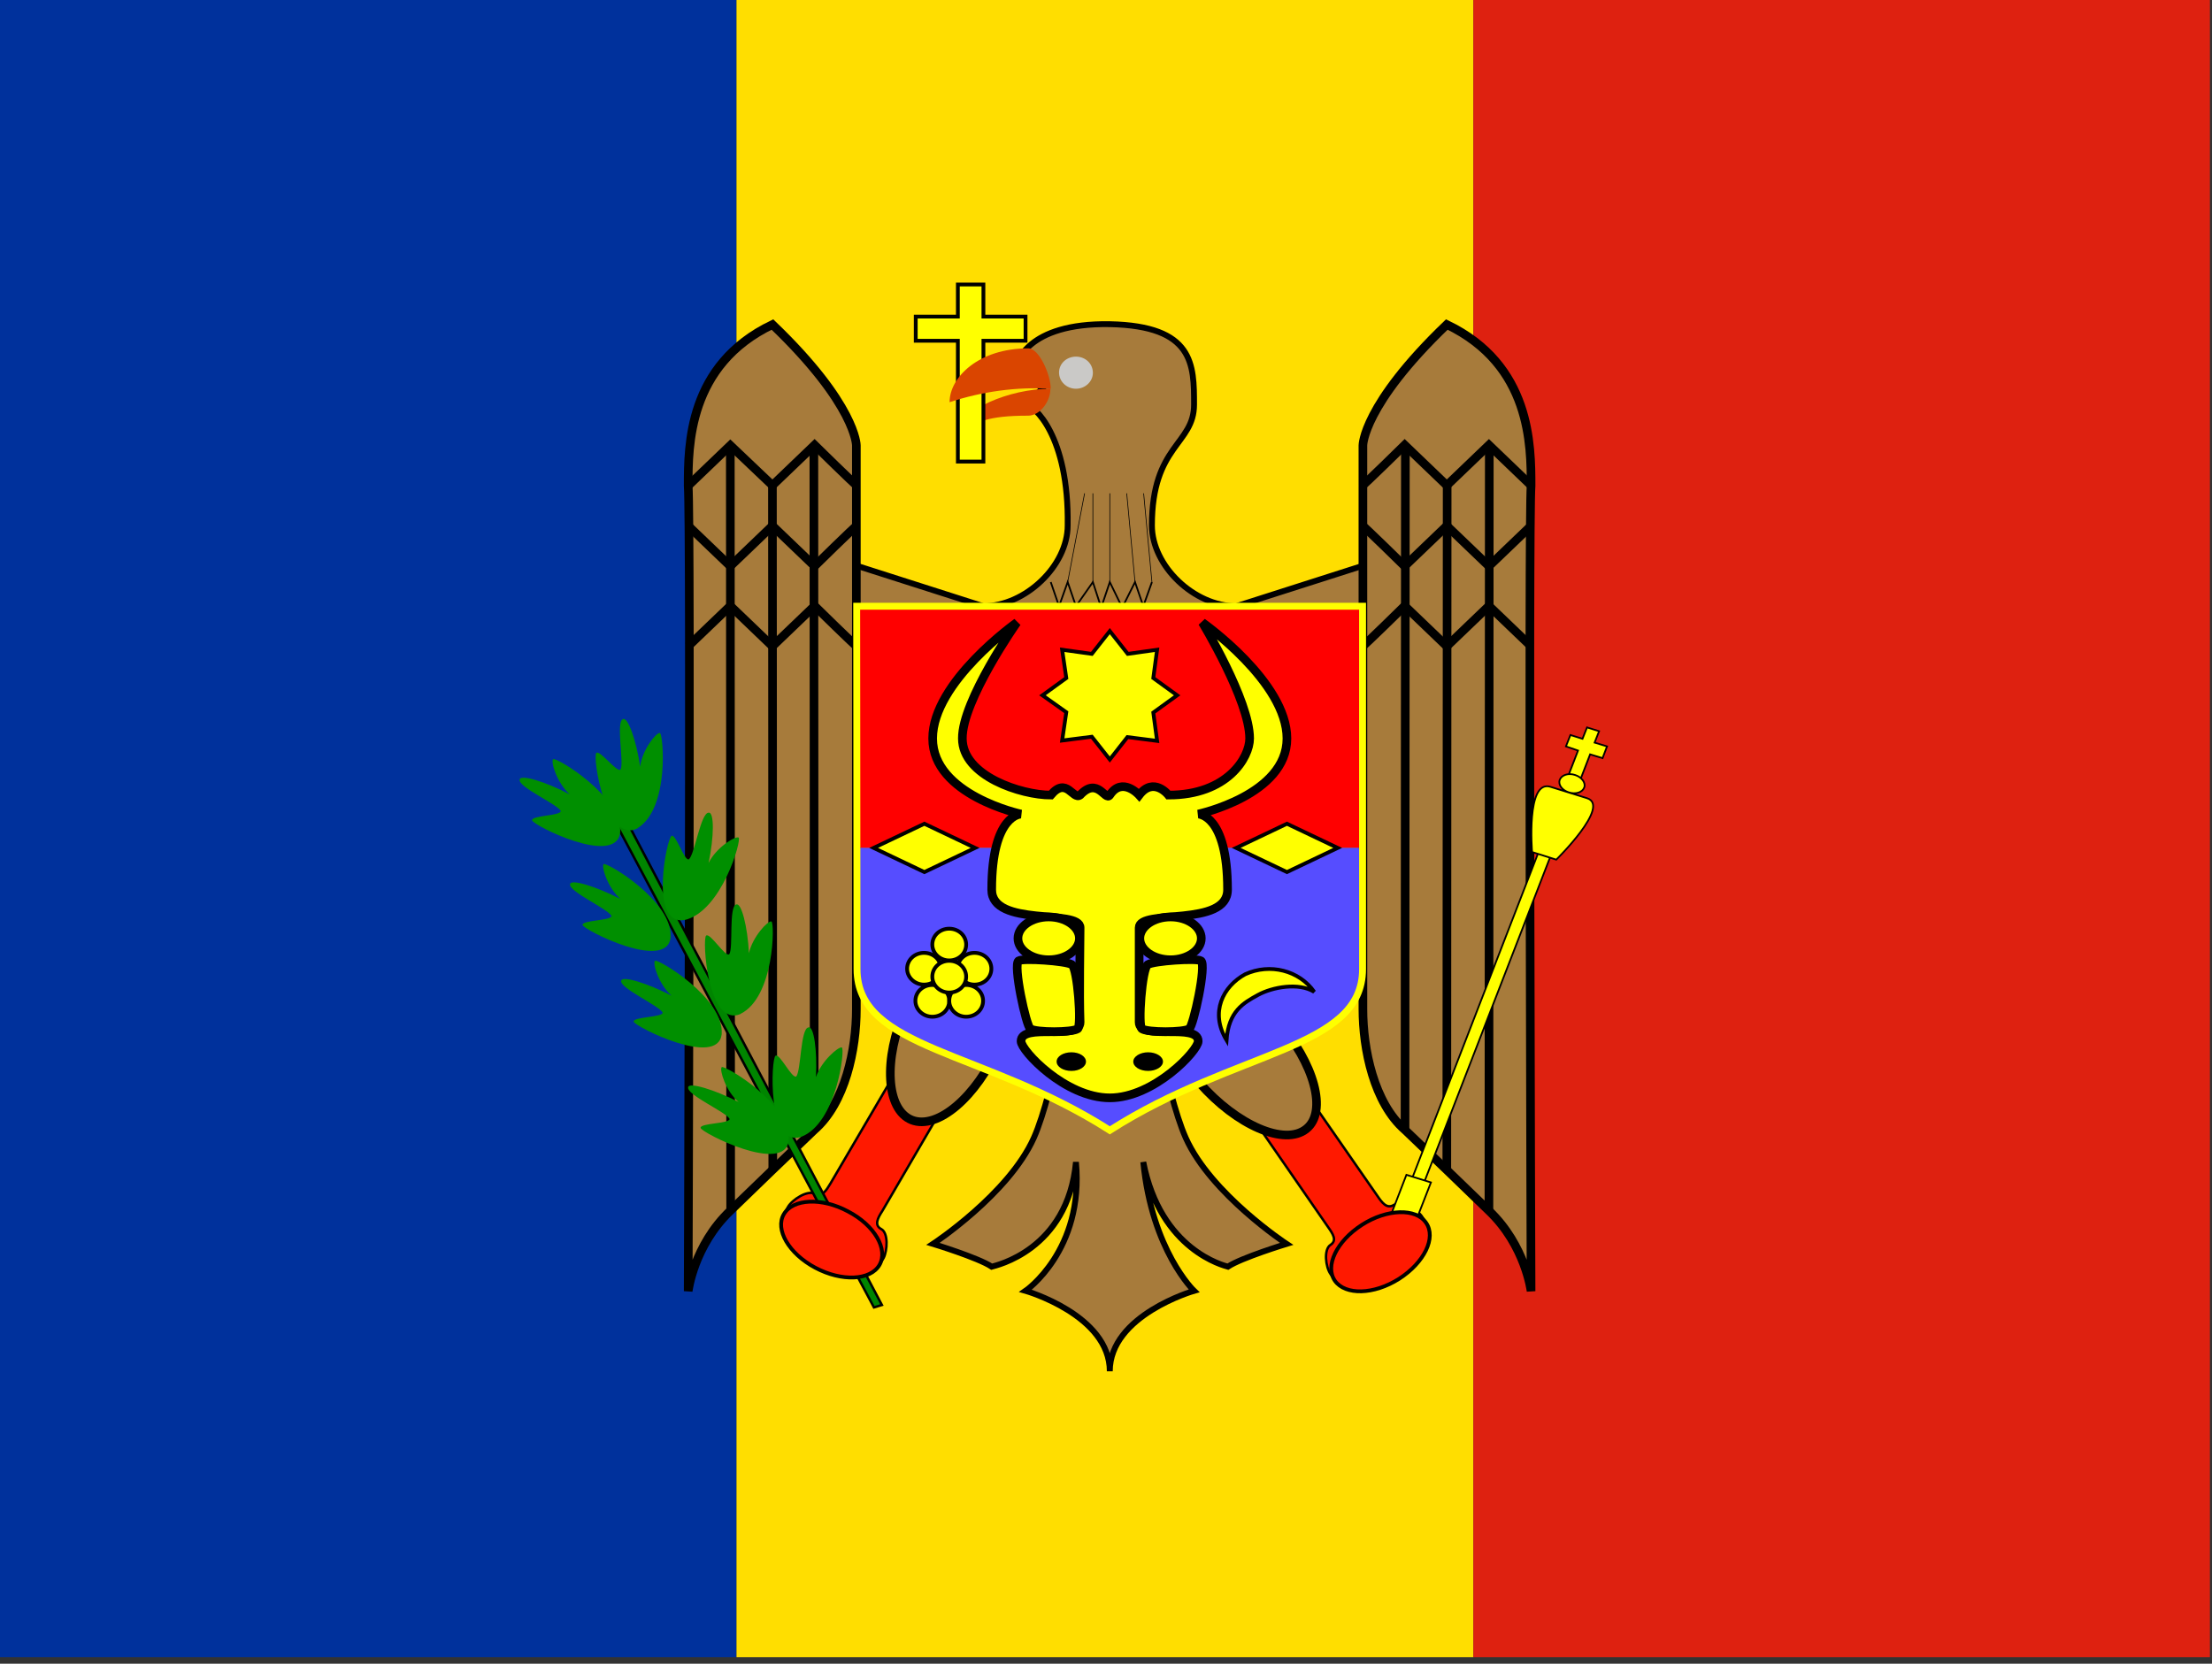 <?xml version="1.0" encoding="utf-8"?>
<!-- Generator: Adobe Illustrator 26.3.1, SVG Export Plug-In . SVG Version: 6.00 Build 0)  -->
<svg version="1.1" id="flag-icons-md" xmlns="http://www.w3.org/2000/svg" xmlns:xlink="http://www.w3.org/1999/xlink" x="0px"
	 y="0px" viewBox="0 0 640.6 481.9" style="enable-background:new 0 0 640.6 481.9;" xml:space="preserve">
<rect x="0" y="0" width="640.6" height="481.9" fill="#333333" stroke="none"/>
<style type="text/css">
	.st0{fill-rule:evenodd;clip-rule:evenodd;fill:#00319C;}
	.st1{fill-rule:evenodd;clip-rule:evenodd;fill:#FFDE00;}
	.st2{fill-rule:evenodd;clip-rule:evenodd;fill:#DE2110;}
	.st3{fill-rule:evenodd;clip-rule:evenodd;fill:#FF1900;stroke:#000000;stroke-width:0.7;}
	.st4{fill-rule:evenodd;clip-rule:evenodd;fill:#A77B3B;stroke:#000000;stroke-width:2.5;}
	.st5{fill-rule:evenodd;clip-rule:evenodd;fill:#A77B3B;stroke:#000000;stroke-width:1.7;}
	.st6{fill:none;stroke:#000000;stroke-width:0.5;}
	.st7{fill:none;stroke:#000000;stroke-width:0.2;}
	.st8{fill:none;stroke:#000000;stroke-width:2.5;}
	.st9{fill-rule:evenodd;clip-rule:evenodd;fill:#FF0000;}
	.st10{fill-rule:evenodd;clip-rule:evenodd;fill:#564DFF;}
	.st11{fill:none;stroke:#FFFF00;stroke-width:2;}
	.st12{fill-rule:evenodd;clip-rule:evenodd;fill:#FFFF00;stroke:#000000;stroke-width:2.5;}
	.st13{fill-rule:evenodd;clip-rule:evenodd;}
	.st14{fill-rule:evenodd;clip-rule:evenodd;fill:#FFFF00;stroke:#000000;stroke-width:1.1;}
	.st15{fill-rule:evenodd;clip-rule:evenodd;fill:#DA4500;}
	.st16{fill-rule:evenodd;clip-rule:evenodd;fill:#CAC9C7;}
	.st17{fill-rule:evenodd;clip-rule:evenodd;fill:#008500;stroke:#000000;stroke-width:0.7;}
	.st18{fill-rule:evenodd;clip-rule:evenodd;fill:#008F00;}
	.st19{fill-rule:evenodd;clip-rule:evenodd;fill:#FF1900;stroke:#000000;stroke-width:1.1;}
	.st20{fill-rule:evenodd;clip-rule:evenodd;fill:#FFFF00;stroke:#000000;stroke-width:0.5;}
</style>
<g>
	<path class="st0" d="M0,0h213.3v480H0V0z"/>
	<path class="st1" d="M213.3,0h213.4v480H213.3V0z"/>
	<path class="st2" d="M426.7,0H640v480H426.7V0z"/>
</g>
<path class="st3" d="M360.4,320.4l24.2,35c1.4,2,2.7,3.9,0.7,5.2c-2,1.3-1.4,6.4,0,8.4c2.7,3.9,6,4.5,8,3.2l18.4-11.6
	c2-1.2,2.7-4.5,0-8.4c-1.5-2-6-4.5-8-3.2c-2.1,1.3-3.5-0.7-4.8-2.6l-24.3-35"/>
<path class="st4" d="M369.9,295.7c10.8,12.3,14.6,26.4,8.4,31.3c-6.2,5-20.1-1-30.9-13.3s-14.5-26.4-8.4-31.4
	C345.2,277.4,359.1,283.3,369.9,295.7L369.9,295.7z"/>
<path class="st3" d="M262,306.1l-21.5,36.7c-1.2,2-2.4,4-4.5,3c-2.1-1.2-6.6,1.7-7.8,3.8c-2.4,4-1.5,7.2,0.7,8.4l19.2,10.2
	c2,1.1,5.4,0.2,7.8-3.8c1.1-2.2,1.4-7.3-0.7-8.4c-2.1-1.1-1-3.2,0.3-5.2l21.4-36.7"/>
<path class="st5" d="M331.2,280.6h-19.6c-0.6,0.6-6.2,35.6-12.2,49c-7.3,16.3-29.2,30.7-29.2,30.7s13.1,4,17,6.6
	c1-0.3,22-4.7,24.4-30.3c2.4,25.6-14.6,37.3-14.6,37.3s24.4,7,24.4,23.3c0-16.3,24.4-23.3,24.4-23.3s-12.2-11.7-14.7-37.3
	c5,25.6,23.5,30,24.5,30.3c3.9-2.6,17-6.6,17-6.6s-21.9-14.4-29.2-30.7C337.4,316.2,331.8,281.2,331.2,280.6L331.2,280.6z
	 M248.2,163.9l36.6,11.7c12.1,0,24.4-11.7,24.4-23.4c0.4-26-9.8-35-12.2-35l4.8-4.6l-7.3-7c0,0,2.5-12.1,26.9-11.7
	c24.4,0.5,24.4,11.7,24.4,23.3s-12.2,11.7-12.2,35c0,11.7,12.2,23.4,24.4,23.4l36.6-11.7v116.7H248.1V163.9L248.2,163.9z"/>
<g>
	<path class="st6" d="M304.3,168.6l2.4,7l2.5-7l2.4,7l4.9-7l2.4,7.4l2.5-7.4l3.6,7.4l3.7-7.4l2.4,7l2.5-7"/>
	<path class="st7" d="M314.1,142.9l-4.9,25.7 M316.5,142.9v25.7 M321.4,142.9v25.7 M326.3,142.9l2.4,25.7 M331.2,142.9l2.4,25.7"/>
</g>
<g>
	<path class="st4" d="M223.7,94c-24.4,11.7-24.4,35-24.4,46.7c0.8,10.6,0,233.3,0,233.3s1.6-13.2,12.2-23.3l12.1-11.7l12.2-11.7
		c9-7.8,12.2-23.4,12.2-35V129C248,129,248,117.3,223.7,94L223.7,94z"/>
	<path class="st8" d="M248.1,140.6c-0.3,0-12.2-11.7-12.2-11.7l-12.2,11.7L211.5,129l-12.2,11.7"/>
	<path class="st8" d="M248.1,152.3c-0.3,0-12.2,11.7-12.2,11.7l-12.2-11.7l-12.2,11.7l-12.2-11.7"/>
	<path class="st8" d="M248.1,187.2c-0.3,0-12.2-11.7-12.2-11.7l-12.2,11.7l-12.2-11.7l-12.2,11.7"/>
	<path class="st8" d="M235.7,129l0.1,198.4"/>
	<path class="st8" d="M223.7,140.6l0.1,197.9"/>
	<path class="st8" d="M211.5,129l0.1,221.7"/>
</g>
<g>
	<path class="st4" d="M419,94c24.4,11.7,24.4,35,24.4,46.7c-0.8,10.6,0,233.3,0,233.3s-1.6-13.2-12.2-23.3L419.1,339l-12.2-11.7
		c-9-7.8-12.2-23.4-12.2-35V129C394.7,129,394.7,117.3,419,94L419,94z"/>
	<path class="st8" d="M394.6,140.6c0.3,0,12.2-11.7,12.2-11.7l12.2,11.7l12.2-11.7l12.2,11.7"/>
	<path class="st8" d="M394.6,152.3c0.3,0,12.2,11.7,12.2,11.7l12.2-11.7l12.2,11.7l12.2-11.7"/>
	<path class="st8" d="M394.6,187.2c0.3,0,12.2-11.7,12.2-11.7l12.2,11.7l12.2-11.7l12.2,11.7"/>
	<path class="st8" d="M407,129l-0.1,198.4"/>
	<path class="st8" d="M419.1,140.6l-0.1,197.9"/>
	<path class="st8" d="M431.3,129l-0.1,221.7"/>
</g>
<path class="st4" d="M289.3,302.9c-6.5,14.8-17.8,24.5-25.3,21.5c-7.4-3-8.3-17.5-1.8-32.3c6.5-14.8,17.9-24.5,25.4-21.5
	C295,273.5,295.8,288,289.3,302.9L289.3,302.9z"/>
<path class="st9" d="M248.1,175.6h146.5v70H248.1V175.6z"/>
<path class="st10" d="M248.1,245.6h146.5v35c0,23.3-36.6,23.3-73.2,46.6C284.7,304,248,304,248,280.6v-35H248.1z"/>
<path class="st11" d="M248.1,175.6h146.5v105.1c0,23.3-36.6,23.3-73.2,46.7c-36.6-23.4-73.2-23.4-73.2-46.7L248.1,175.6L248.1,175.6
	z"/>
<path class="st12" d="M294.5,180.3c0,0-24.4,17.2-24.4,33.6s25.6,21.9,25.6,21.9s-8.5,0-8.5,21.9c0,11,25.6,5.5,25.6,11
	s-0.3,18.7,0,27.4c0,5.5-17.1,0-17.1,5.5c0,2.7,12.8,16.4,25.7,16.4c12.8,0,25.6-13.7,25.6-16.4c0-5.5-17.1,0-17.1-5.5v-27.4
	c0-5.5,25.6,0,25.6-11c0-21.9-8.5-21.9-8.5-21.9s25.7-5.5,25.7-21.9s-24.5-33.6-24.5-33.6s13.7,22.6,13.7,33.6
	c0,5.5-6.4,16.4-23.5,16.4c0,0-4.3-5.5-8.5,0c0,0-4.9-5.5-8.5,0c-1.3,1.9-3.5-5.5-8.6,0c-2.1,1.5-3.9-5.5-8.5,0
	c-8.5,0-25.6-5.5-25.6-16.4C278.6,202.9,294.5,180.3,294.5,180.3L294.5,180.3z"/>
<path class="st12" d="M295,278.3c-1.7,1.1,2.2,19,3.4,19.7c1.7,1.1,12,1.1,13.7,0c1.2-0.8,0-17.5-1.7-18.6
	C308.6,278.3,296.2,277.5,295,278.3L295,278.3z"/>
<path class="st12" d="M347.8,278.3c1.7,1.1-2.2,19-3.4,19.7c-1.7,1.1-12,1.1-13.7,0c-1.2-0.8,0-17.5,1.7-18.6
	C334.2,278.3,346.6,277.5,347.8,278.3L347.8,278.3z"/>
<path class="st12" d="M312.6,271.8c0,3.4-4,6.2-8.9,6.2c-4.9,0-8.9-2.8-8.9-6.2s4-6.2,8.9-6.2C308.6,265.6,312.6,268.4,312.6,271.8z
	"/>
<path class="st12" d="M347.9,271.8c0,3.4-4,6.2-8.9,6.2s-8.9-2.8-8.9-6.2s4-6.2,8.9-6.2S347.9,268.4,347.9,271.8z"/>
<path class="st13" d="M336.8,307.5c0,1.5-2,2.7-4.3,2.7c-2.4,0-4.3-1.2-4.3-2.7s2-2.7,4.3-2.7S336.8,306,336.8,307.5z M314.5,307.5
	c0,1.5-1.9,2.7-4.2,2.7c-2.4,0-4.3-1.2-4.3-2.7s1.9-2.7,4.3-2.7C312.6,304.8,314.5,306,314.5,307.5z"/>
<path class="st14" d="M321.4,220l-5.2-6.6l-8.6,1.1l1.2-8.2l-6.9-4.9l6.9-5l-1.2-8.2l8.6,1.2l5.2-6.6l5.2,6.6l8.5-1.2l-1.1,8.2
	l6.9,5l-6.9,5l1.1,8.2l-8.6-1.1L321.4,220z"/>
<path class="st14" d="M358,245.6l14.7,7l14.7-7l-14.7-7L358,245.6L358,245.6z"/>
<path class="st14" d="M253,245.6l14.7,7l14.7-7l-14.7-7L253,245.6L253,245.6z"/>
<path class="st14" d="M380.6,287.3c-4.5-2.8-12.1-1.4-16.3,0.9c-4.2,2.3-8.5,4.7-9.1,13.1c-4.9-8.1-1-15.6,5.4-19.1
	C367.8,278.9,376.3,281.1,380.6,287.3L380.6,287.3z"/>
<path class="st14" d="M279.8,273.6c0,2.6-2.2,4.6-4.9,4.6c-2.7,0-4.9-2.1-4.9-4.6l0,0c0-2.6,2.2-4.6,4.9-4.6
	C277.6,269,279.8,271,279.8,273.6z"/>
<path class="st14" d="M274.9,289.9c0,2.6-2.2,4.6-4.9,4.6c-2.7,0-4.9-2.1-4.9-4.6l0,0c0-2.6,2.2-4.6,4.9-4.6
	C272.7,285.3,274.9,287.3,274.9,289.9z"/>
<path class="st14" d="M272.5,280.6c0,2.6-2.2,4.6-4.9,4.6s-4.9-2.1-4.9-4.6l0,0c0-2.6,2.2-4.6,4.9-4.6S272.5,278,272.5,280.6z"/>
<path class="st14" d="M284.7,289.9c0,2.6-2.2,4.6-4.9,4.6c-2.7,0-4.9-2.1-4.9-4.6l0,0c0-2.6,2.2-4.6,4.9-4.6
	C282.5,285.3,284.7,287.3,284.7,289.9z"/>
<path class="st14" d="M287.1,280.6c0,2.6-2.2,4.6-4.9,4.6s-4.9-2.1-4.9-4.6l0,0c0-2.6,2.2-4.6,4.9-4.6S287.1,278,287.1,280.6z"/>
<path class="st14" d="M279.8,282.9c0,2.6-2.2,4.6-4.9,4.6c-2.7,0-4.9-2.1-4.9-4.6l0,0c0-2.6,2.2-4.6,4.9-4.6
	C277.6,278.3,279.8,280.3,279.8,282.9z"/>
<g>
	<path class="st15" d="M297.8,120.4c-12.4,0-14,2-19.6,3.9c0-5.4,13.8-11.7,26-11.7C304.2,116.5,301,120.4,297.8,120.4z"/>
	<path class="st16" d="M316.5,108c0,2.5-2.2,4.6-4.9,4.6s-4.9-2.1-4.9-4.7s2.2-4.6,4.9-4.6S316.5,105.3,316.5,108L316.5,108z"/>
	<path class="st14" d="M265.2,91.7v7h12.2v35h7.4v-35H297v-7h-12.2v-9.3h-7.4v9.3H265.2L265.2,91.7z"/>
	<path class="st15" d="M304.3,112.6c-9.9-0.6-19.9,0.8-29.3,3.9c0-7.2,8.4-15.6,22.8-15.6C301,100.9,304.3,108.7,304.3,112.6z"/>
</g>
<g>
	<path class="st17" d="M177.3,236.5c-3.5-7.6-3.4-10,2.8-1.3l75.3,142.8l-2.3,0.7L177.3,236.5L177.3,236.5z"/>
	<path class="st18" d="M228.4,330.4c0.8-10.6-18.6-22-19.4-21.3c-0.7,0.8,1.2,7,4.9,10.1c-7-3.6-14.4-5.8-14.6-4.3
		c-0.6,2.2,11,7.2,12,9.2c0,1.4-8.6,1.2-8.4,2.6C203.1,328.1,227.2,340.3,228.4,330.4L228.4,330.4z M209,299.6
		c0.8-10.6-18.6-22-19.3-21.3c-0.8,0.7,1.1,6.9,4.8,10.1c-7-3.6-14.4-5.9-14.6-4.3c-0.5,2.1,11,7.2,12,9.2c0.1,1.4-8.5,1.2-8.4,2.6
		C183.7,297.3,207.8,309.4,209,299.6L209,299.6z M194.2,271.6c0.8-10.6-18.6-22-19.4-21.3c-0.7,0.7,1.2,6.9,4.9,10.1
		c-7-3.6-14.4-5.9-14.6-4.3c-0.5,2.1,11,7.2,12,9.2c0,1.4-8.5,1.2-8.4,2.6C168.9,269.3,193,281.5,194.2,271.6L194.2,271.6z
		 M179.6,241.2c0.7-10.5-18.6-22-19.4-21.3c-0.8,0.8,1.2,7,4.8,10.2c-7-3.7-14.4-5.9-14.5-4.3c-0.6,2.1,11,7.2,11.9,9.1
		c0.1,1.4-8.5,1.3-8.3,2.7C154.2,239,178.3,251.1,179.6,241.2z"/>
	<path class="st18" d="M184.6,239.9c9.4-5.7,7.5-27.4,6.5-27.6c-1.1-0.1-5.2,5-5.7,9.8c-1.1-7.6-3.6-14.6-5-13.8
		c-2.1,0.8,0.4,12.7-0.7,14.6c-1,1-6-5.8-7-4.8c-1.2,1,2.8,26.7,12,21.8H184.6z M198.2,266.5c10.8-2.4,16.7-23.4,15.7-23.9
		s-6.6,3-8.7,7.4c1.6-7.5,1.7-14.9,0-14.6c-2.3,0.1-4,12.1-5.7,13.5c-1.3,0.6-3.7-7.3-5-6.8C193.1,242.7,187.9,268.2,198.2,266.5z
		 M214.4,293.7c9.9-4.8,10-26.6,9-26.8c-1-0.3-5.5,4.5-6.5,9.2c-0.4-7.7-2.2-14.8-3.7-14.1c-2.2,0.6-0.8,12.6-2,14.4
		c-1.2,0.9-5.5-6.3-6.7-5.4c-1.2,0.8,0.4,26.8,10,22.7L214.4,293.7z M232,329.3c10.3-3.9,12.8-25.5,11.8-25.9c-1-0.3-6,4-7.5,8.6
		c0.4-7.7-0.6-15-2.2-14.4c-2.3,0.4-2.1,12.5-3.5,14.2c-1.3,0.7-4.8-6.8-6-6C223.3,306.4,222.1,332.5,232,329.3L232,329.3z"/>
</g>
<path class="st19" d="M254.7,366.4c-2.6,4.5-10.9,4.9-18.6,0.8c-7.7-4.1-11.7-11.1-9.1-15.5c2.6-4.5,11-4.9,18.6-0.8
	C253.3,354.9,257.3,361.9,254.7,366.4z"/>
<g>
	<path class="st20" d="M453.5,216.2l1.3-3.3l3.5,1.1l1.3-3.3l3.5,1.1l-1.3,3.3l3.6,1.1l-1.3,3.4l-3.6-1.1l-3.2,8.3l-3.5-1.1l3.2-8.3
		L453.5,216.2z M446,245.7l3.5,1.1L412,343.6l-3.5-1.1L446,245.7z"/>
	<path class="st20" d="M407.3,340.3l7.1,2.2l-10.4,26.7L397,367L407.3,340.3z M449,227.9l10.6,3.3c7,2.2-8.9,17.8-8.9,17.8l-7-2.2
		C443.7,246.8,441.9,225.7,449,227.9z M458.8,228.1c-0.5,1.4-2.5,2.1-4.5,1.4c-1.9-0.6-3.1-2.2-2.6-3.6c0.5-1.4,2.5-2.1,4.5-1.4
		C458.1,225.1,459.3,226.8,458.8,228.1L458.8,228.1z"/>
</g>
<path class="st19" d="M413,354.2c3,4.3-0.5,11.5-7.8,16.2c-7.4,4.7-15.6,4.8-18.6,0.6c-3-4.3,0.5-11.5,7.8-16.2
	S410.1,349.9,413,354.2z"/>
</svg>

